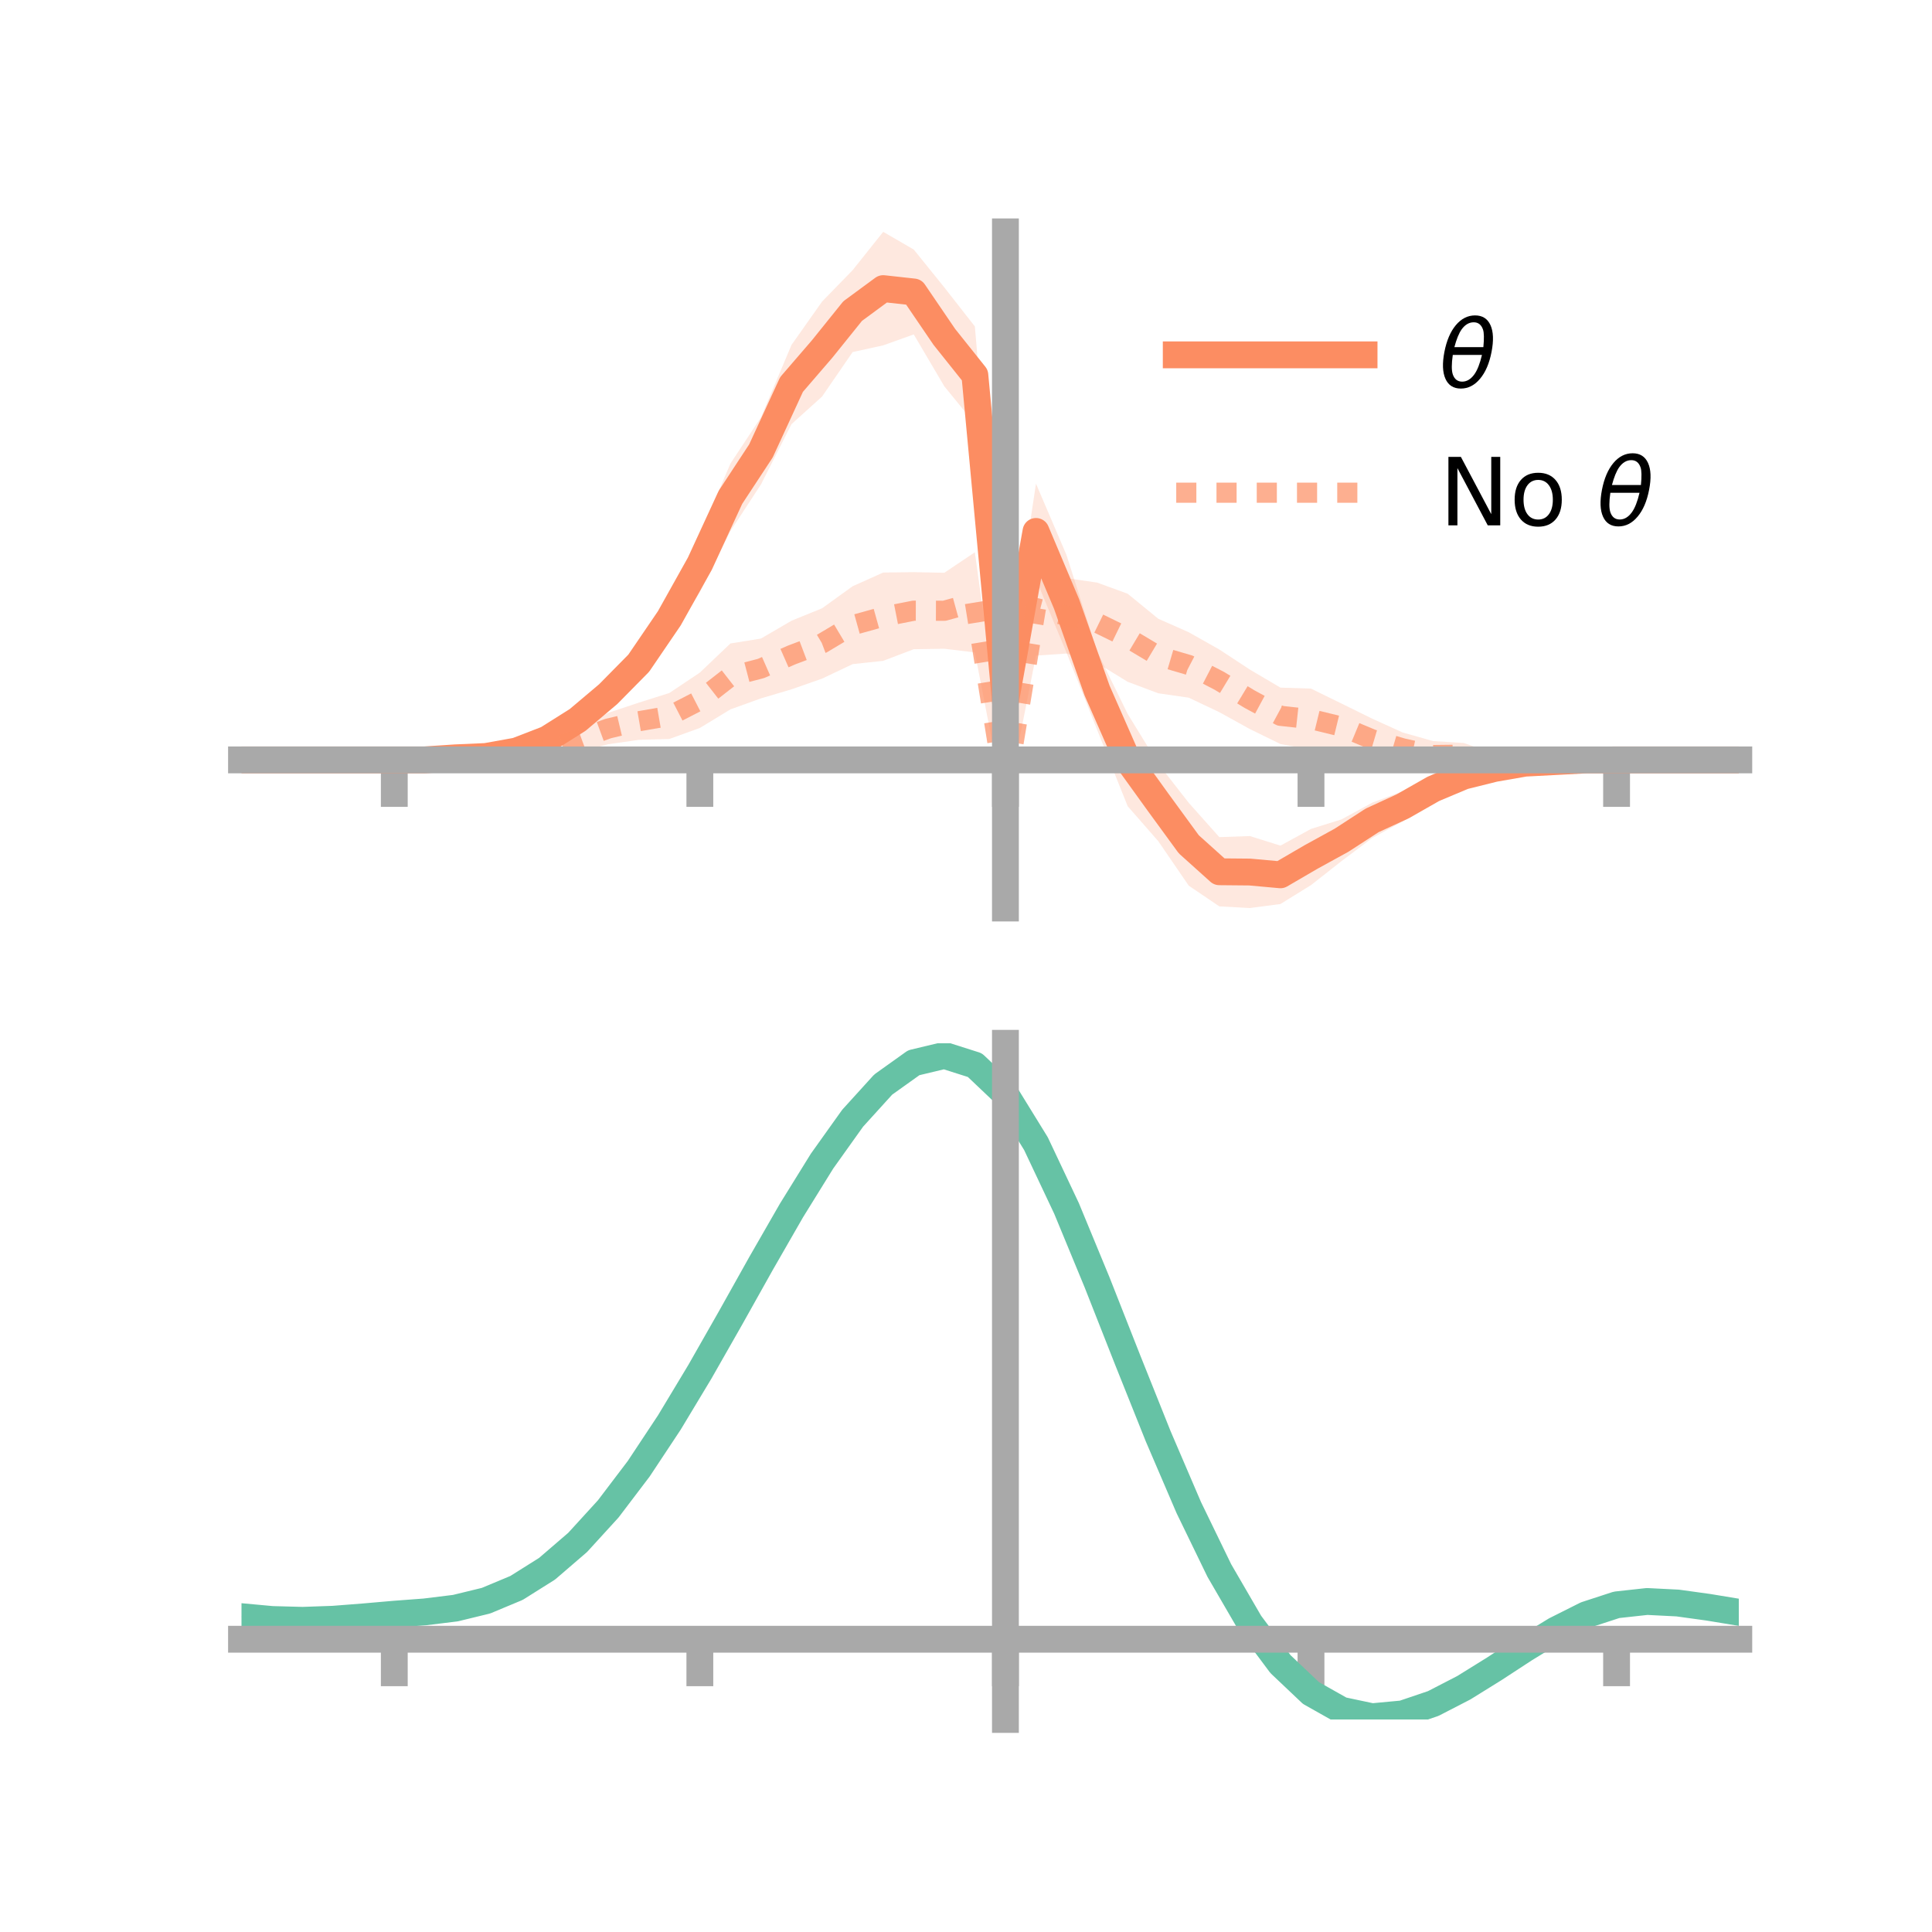<?xml version="1.0" encoding="utf-8" standalone="no"?>
<!DOCTYPE svg PUBLIC "-//W3C//DTD SVG 1.1//EN"
  "http://www.w3.org/Graphics/SVG/1.1/DTD/svg11.dtd">
<!-- Created with matplotlib (https://matplotlib.org/) -->
<svg height="144pt" version="1.1" viewBox="0 0 144 144" width="144pt" xmlns="http://www.w3.org/2000/svg" xmlns:xlink="http://www.w3.org/1999/xlink">
 <defs>
  <style type="text/css">*{stroke-linecap:butt;stroke-linejoin:round;}</style>
 </defs>
 <g id="figure_1">
  <g id="patch_1">
   <path d="M 0 144 
L 144 144 
L 144 0 
L 0 0 
z
" style="fill:none;"/>
  </g>
  <g id="axes_1">
   <g id="patch_2">
    <path d="M 18 67.68 
L 129.6 67.68 
L 129.6 17.28 
L 18 17.28 
z
" style="fill:none;"/>
   </g>
   <g id="PolyCollection_1">
    <path clip-path="url(#p1a90f7c163)" d="M 18 56.639 
L 18 56.639 
L 20.278 56.639 
L 22.555 56.639 
L 24.833 56.639 
L 27.11 56.639 
L 29.388 56.639 
L 31.665 56.575 
L 33.943 56.244 
L 36.22 56 
L 38.498 55.501 
L 40.776 54.222 
L 43.053 52.492 
L 45.331 50.705 
L 47.608 48.097 
L 49.886 44.372 
L 52.163 39.893 
L 54.441 34.556 
L 56.718 31.104 
L 58.996 25.706 
L 61.273 22.478 
L 63.551 20.135 
L 65.829 17.28 
L 68.106 18.599 
L 70.384 21.422 
L 72.661 24.332 
L 74.939 51.158 
L 77.216 36.049 
L 79.494 41.375 
L 81.771 48.559 
L 84.049 53.21 
L 86.327 56.924 
L 88.604 59.84 
L 90.882 62.395 
L 93.159 62.315 
L 95.437 63.029 
L 97.714 61.783 
L 99.992 61.071 
L 102.269 59.831 
L 104.547 58.974 
L 106.824 57.681 
L 109.102 56.955 
L 111.38 56.817 
L 113.657 56.552 
L 115.935 56.542 
L 118.212 56.56 
L 120.49 56.639 
L 122.767 56.639 
L 125.045 56.639 
L 127.322 56.639 
L 129.6 56.639 
L 129.6 56.639 
L 129.6 56.639 
L 127.322 56.639 
L 125.045 56.639 
L 122.767 56.639 
L 120.49 56.639 
L 118.212 56.727 
L 115.935 56.984 
L 113.657 57.214 
L 111.38 57.741 
L 109.102 58.737 
L 106.824 59.924 
L 104.547 61.227 
L 102.269 62.465 
L 99.992 64.18 
L 97.714 65.971 
L 95.437 67.38 
L 93.159 67.68 
L 90.882 67.556 
L 88.604 66.015 
L 86.327 62.693 
L 84.049 60.088 
L 81.771 54.387 
L 79.494 48.649 
L 77.216 43.171 
L 74.939 53.411 
L 72.661 31.587 
L 70.384 28.793 
L 68.106 24.925 
L 65.829 25.741 
L 63.551 26.24 
L 61.273 29.556 
L 58.996 31.611 
L 56.718 36.106 
L 54.441 39.586 
L 52.163 44.133 
L 49.886 47.801 
L 47.608 50.762 
L 45.331 52.772 
L 43.053 54.83 
L 40.776 55.966 
L 38.498 56.448 
L 36.22 56.768 
L 33.943 56.725 
L 31.665 56.699 
L 29.388 56.639 
L 27.11 56.639 
L 24.833 56.639 
L 22.555 56.639 
L 20.278 56.639 
L 18 56.639 
z
" style="fill:#fc8d62;fill-opacity:0.2;"/>
   </g>
   <g id="PolyCollection_2">
    <path clip-path="url(#p1a90f7c163)" d="M 18 56.639 
L 18 56.639 
L 20.278 56.639 
L 22.555 56.639 
L 24.833 56.639 
L 27.11 56.639 
L 29.388 56.639 
L 31.665 56.562 
L 33.943 56.335 
L 36.22 55.925 
L 38.498 55.307 
L 40.776 55.063 
L 43.053 54.229 
L 45.331 53.131 
L 47.608 52.374 
L 49.886 51.653 
L 52.163 50.131 
L 54.441 47.96 
L 56.718 47.594 
L 58.996 46.264 
L 61.273 45.338 
L 63.551 43.695 
L 65.829 42.674 
L 68.106 42.644 
L 70.384 42.691 
L 72.661 41.163 
L 74.939 57.66 
L 77.216 41.773 
L 79.494 43.091 
L 81.771 43.422 
L 84.049 44.252 
L 86.327 46.115 
L 88.604 47.125 
L 90.882 48.41 
L 93.159 49.907 
L 95.437 51.251 
L 97.714 51.324 
L 99.992 52.439 
L 102.269 53.562 
L 104.547 54.596 
L 106.824 55.236 
L 109.102 55.378 
L 111.38 56.182 
L 113.657 56.279 
L 115.935 56.448 
L 118.212 56.553 
L 120.49 56.639 
L 122.767 56.639 
L 125.045 56.639 
L 127.322 56.639 
L 129.6 56.639 
L 129.6 56.639 
L 129.6 56.639 
L 127.322 56.639 
L 125.045 56.639 
L 122.767 56.639 
L 120.49 56.64 
L 118.212 56.735 
L 115.935 56.861 
L 113.657 57.127 
L 111.38 57.258 
L 109.102 57.122 
L 106.824 57.317 
L 104.547 56.96 
L 102.269 56.649 
L 99.992 55.877 
L 97.714 55.88 
L 95.437 55.456 
L 93.159 54.341 
L 90.882 53.082 
L 88.604 52.002 
L 86.327 51.673 
L 84.049 50.817 
L 81.771 49.418 
L 79.494 48.71 
L 77.216 48.863 
L 74.939 60.369 
L 72.661 48.628 
L 70.384 48.354 
L 68.106 48.389 
L 65.829 49.255 
L 63.551 49.5 
L 61.273 50.581 
L 58.996 51.378 
L 56.718 52.053 
L 54.441 52.873 
L 52.163 54.258 
L 49.886 55.08 
L 47.608 55.144 
L 45.331 55.473 
L 43.053 56.054 
L 40.776 56.58 
L 38.498 56.568 
L 36.22 56.725 
L 33.943 56.77 
L 31.665 56.7 
L 29.388 56.639 
L 27.11 56.639 
L 24.833 56.639 
L 22.555 56.639 
L 20.278 56.639 
L 18 56.639 
z
" style="fill:#fc8d62;fill-opacity:0.2;"/>
   </g>
   <g id="matplotlib.axis_1">
    <g id="xtick_1">
     <g id="line2d_1">
      <defs>
       <path d="M 0 0 
L 0 3.5 
" id="mc60d49ed20" style="stroke:#a9a9a9;stroke-width:2;"/>
      </defs>
      <g>
       <use style="fill:#a9a9a9;stroke:#a9a9a9;stroke-width:2;" x="29.388" xlink:href="#mc60d49ed20" y="56.639"/>
      </g>
     </g>
    </g>
    <g id="xtick_2">
     <g id="line2d_2">
      <g>
       <use style="fill:#a9a9a9;stroke:#a9a9a9;stroke-width:2;" x="52.163" xlink:href="#mc60d49ed20" y="56.639"/>
      </g>
     </g>
    </g>
    <g id="xtick_3">
     <g id="line2d_3">
      <g>
       <use style="fill:#a9a9a9;stroke:#a9a9a9;stroke-width:2;" x="74.939" xlink:href="#mc60d49ed20" y="56.639"/>
      </g>
     </g>
    </g>
    <g id="xtick_4">
     <g id="line2d_4">
      <g>
       <use style="fill:#a9a9a9;stroke:#a9a9a9;stroke-width:2;" x="97.714" xlink:href="#mc60d49ed20" y="56.639"/>
      </g>
     </g>
    </g>
    <g id="xtick_5">
     <g id="line2d_5">
      <g>
       <use style="fill:#a9a9a9;stroke:#a9a9a9;stroke-width:2;" x="120.49" xlink:href="#mc60d49ed20" y="56.639"/>
      </g>
     </g>
    </g>
   </g>
   <g id="matplotlib.axis_2"/>
   <g id="line2d_6">
    <path clip-path="url(#p1a90f7c163)" d="M 18 56.639 
L 20.278 56.639 
L 22.555 56.639 
L 24.833 56.639 
L 27.11 56.639 
L 29.388 56.639 
L 31.665 56.637 
L 33.943 56.484 
L 36.22 56.384 
L 38.498 55.974 
L 40.776 55.094 
L 43.053 53.661 
L 45.331 51.738 
L 47.608 49.429 
L 49.886 46.086 
L 52.163 42.013 
L 54.441 37.071 
L 56.718 33.605 
L 58.996 28.659 
L 61.273 26.017 
L 63.551 23.187 
L 65.829 21.511 
L 68.106 21.762 
L 70.384 25.108 
L 72.661 27.96 
L 74.939 52.285 
L 77.216 39.61 
L 79.494 45.012 
L 81.771 51.473 
L 84.049 56.649 
L 86.327 59.809 
L 88.604 62.928 
L 90.882 64.976 
L 93.159 64.997 
L 95.437 65.204 
L 97.714 63.877 
L 99.992 62.625 
L 102.269 61.148 
L 104.547 60.1 
L 106.824 58.802 
L 109.102 57.846 
L 111.38 57.279 
L 113.657 56.883 
L 115.935 56.763 
L 118.212 56.643 
L 120.49 56.639 
L 122.767 56.639 
L 125.045 56.639 
L 127.322 56.639 
L 129.6 56.639 
" style="fill:none;stroke:#fc8d62;stroke-linecap:square;stroke-width:2;"/>
   </g>
   <g id="line2d_7">
    <path clip-path="url(#p1a90f7c163)" d="M 18 56.639 
L 20.278 56.639 
L 22.555 56.639 
L 24.833 56.639 
L 27.11 56.639 
L 29.388 56.639 
L 31.665 56.631 
L 33.943 56.553 
L 36.22 56.325 
L 38.498 55.937 
L 40.776 55.822 
L 43.053 55.141 
L 45.331 54.302 
L 47.608 53.759 
L 49.886 53.367 
L 52.163 52.195 
L 54.441 50.417 
L 56.718 49.824 
L 58.996 48.821 
L 61.273 47.96 
L 63.551 46.598 
L 65.829 45.965 
L 68.106 45.517 
L 70.384 45.523 
L 72.661 44.895 
L 74.939 59.015 
L 77.216 45.318 
L 79.494 45.901 
L 81.771 46.42 
L 84.049 47.534 
L 86.327 48.894 
L 88.604 49.564 
L 90.882 50.746 
L 93.159 52.124 
L 95.437 53.353 
L 97.714 53.602 
L 99.992 54.158 
L 102.269 55.105 
L 104.547 55.778 
L 106.824 56.277 
L 109.102 56.25 
L 111.38 56.72 
L 113.657 56.703 
L 115.935 56.654 
L 118.212 56.644 
L 120.49 56.639 
L 122.767 56.639 
L 125.045 56.639 
L 127.322 56.639 
L 129.6 56.639 
" style="fill:none;stroke:#fc8d62;stroke-dasharray:1.5,1.5;stroke-dashoffset:0;stroke-opacity:0.7;stroke-width:1.5;"/>
   </g>
   <g id="patch_3">
    <path d="M 74.939 67.68 
L 74.939 17.28 
" style="fill:none;stroke:#a9a9a9;stroke-linecap:square;stroke-linejoin:miter;stroke-width:2;"/>
   </g>
   <g id="patch_4">
    <path d="M 129.6 67.68 
L 129.6 17.28 
" style="fill:none;"/>
   </g>
   <g id="patch_5">
    <path d="M 18 56.639 
L 129.6 56.639 
" style="fill:none;stroke:#a9a9a9;stroke-linecap:square;stroke-linejoin:miter;stroke-width:2;"/>
   </g>
   <g id="patch_6">
    <path d="M 18 17.28 
L 129.6 17.28 
" style="fill:none;"/>
   </g>
   <g id="legend_1">
    <g id="line2d_8">
     <path d="M 87.67 26.449 
L 101.67 26.449 
" style="fill:none;stroke:#fc8d62;stroke-linecap:square;stroke-width:2;"/>
    </g>
    <g id="line2d_9"/>
    <g id="text_1">
     <!-- $\theta$ -->
     <g transform="translate(107.27 28.899)scale(0.07 -0.07)">
      <defs>
       <path d="M 45.516 34.672 
L 14.453 34.672 
Q 12.359 20.062 14.5 13.875 
Q 17.188 6.25 24.469 6.25 
Q 31.781 6.25 37.359 13.922 
Q 42.234 20.656 45.516 34.672 
z
M 47.016 42.969 
Q 48.344 56.844 46.625 61.719 
Q 43.953 69.438 36.766 69.438 
Q 29.297 69.438 23.828 61.812 
Q 19.531 55.672 16.156 42.969 
z
M 38.188 76.766 
Q 49.906 76.766 54.594 66.406 
Q 59.281 56.109 55.719 37.844 
Q 52.203 19.625 43.453 9.281 
Q 34.766 -1.125 23.047 -1.125 
Q 11.281 -1.125 6.641 9.281 
Q 2 19.625 5.516 37.844 
Q 9.078 56.109 17.719 66.406 
Q 26.422 76.766 38.188 76.766 
z
" id="DejaVuSans-Oblique-952"/>
      </defs>
      <use transform="translate(0 0.234)" xlink:href="#DejaVuSans-Oblique-952"/>
     </g>
    </g>
    <g id="line2d_10">
     <path d="M 87.67 36.724 
L 101.67 36.724 
" style="fill:none;stroke:#fc8d62;stroke-dasharray:1.5,1.5;stroke-dashoffset:0;stroke-opacity:0.7;stroke-width:1.5;"/>
    </g>
    <g id="line2d_11"/>
    <g id="text_2">
     <!-- No $\theta$ -->
     <g transform="translate(107.27 39.174)scale(0.07 -0.07)">
      <defs>
       <path d="M 9.812 72.906 
L 23.094 72.906 
L 55.422 11.922 
L 55.422 72.906 
L 64.984 72.906 
L 64.984 0 
L 51.703 0 
L 19.391 60.984 
L 19.391 0 
L 9.812 0 
z
" id="DejaVuSans-78"/>
       <path d="M 30.609 48.391 
Q 23.391 48.391 19.188 42.75 
Q 14.984 37.109 14.984 27.297 
Q 14.984 17.484 19.156 11.844 
Q 23.344 6.203 30.609 6.203 
Q 37.797 6.203 41.984 11.859 
Q 46.188 17.531 46.188 27.297 
Q 46.188 37.016 41.984 42.703 
Q 37.797 48.391 30.609 48.391 
z
M 30.609 56 
Q 42.328 56 49.016 48.375 
Q 55.719 40.766 55.719 27.297 
Q 55.719 13.875 49.016 6.219 
Q 42.328 -1.422 30.609 -1.422 
Q 18.844 -1.422 12.172 6.219 
Q 5.516 13.875 5.516 27.297 
Q 5.516 40.766 12.172 48.375 
Q 18.844 56 30.609 56 
z
" id="DejaVuSans-111"/>
       <path id="DejaVuSans-32"/>
      </defs>
      <use transform="translate(0 0.234)" xlink:href="#DejaVuSans-78"/>
      <use transform="translate(74.805 0.234)" xlink:href="#DejaVuSans-111"/>
      <use transform="translate(135.986 0.234)" xlink:href="#DejaVuSans-32"/>
      <use transform="translate(167.773 0.234)" xlink:href="#DejaVuSans-Oblique-952"/>
     </g>
    </g>
   </g>
  </g>
  <g id="axes_2">
   <g id="patch_7">
    <path d="M 18 128.16 
L 129.6 128.16 
L 129.6 77.76 
L 18 77.76 
z
" style="fill:none;"/>
   </g>
   <g id="PolyCollection_3">
    <path clip-path="url(#pd368d89240)" d="M 18 120.537 
L 18 120.459 
L 20.278 120.678 
L 22.555 120.739 
L 24.833 120.652 
L 27.11 120.466 
L 29.388 120.259 
L 31.665 120.083 
L 33.943 119.796 
L 36.22 119.237 
L 38.498 118.277 
L 40.776 116.825 
L 43.053 114.83 
L 45.331 112.284 
L 47.608 109.217 
L 49.886 105.699 
L 52.163 101.83 
L 54.441 97.74 
L 56.718 93.584 
L 58.996 89.535 
L 61.273 85.783 
L 63.551 82.527 
L 65.829 79.971 
L 68.106 78.316 
L 70.384 77.76 
L 72.661 78.494 
L 74.939 80.686 
L 77.216 84.43 
L 79.494 89.32 
L 81.771 94.907 
L 84.049 100.773 
L 86.327 106.552 
L 88.604 111.941 
L 90.882 116.709 
L 93.159 120.689 
L 95.437 123.786 
L 97.714 125.968 
L 99.992 127.263 
L 102.269 127.75 
L 104.547 127.543 
L 106.824 126.784 
L 109.102 125.626 
L 111.38 124.234 
L 113.657 122.772 
L 115.935 121.399 
L 118.212 120.27 
L 120.49 119.533 
L 122.767 119.286 
L 125.045 119.407 
L 127.322 119.732 
L 129.6 120.119 
L 129.6 120.222 
L 129.6 120.222 
L 127.322 119.858 
L 125.045 119.552 
L 122.767 119.443 
L 120.49 119.698 
L 118.212 120.446 
L 115.935 121.603 
L 113.657 123.019 
L 111.38 124.53 
L 109.102 125.967 
L 106.824 127.159 
L 104.547 127.941 
L 102.269 128.16 
L 99.992 127.683 
L 97.714 126.41 
L 95.437 124.278 
L 93.159 121.268 
L 90.882 117.408 
L 88.604 112.789 
L 86.327 107.564 
L 84.049 101.956 
L 81.771 96.256 
L 79.494 90.82 
L 77.216 86.059 
L 74.939 82.414 
L 72.661 80.283 
L 70.384 79.57 
L 68.106 80.107 
L 65.829 81.703 
L 63.551 84.166 
L 61.273 87.295 
L 58.996 90.896 
L 56.718 94.776 
L 54.441 98.753 
L 52.163 102.663 
L 49.886 106.359 
L 47.608 109.721 
L 45.331 112.654 
L 43.053 115.098 
L 40.776 117.023 
L 38.498 118.436 
L 36.22 119.376 
L 33.943 119.925 
L 31.665 120.202 
L 29.388 120.367 
L 27.11 120.558 
L 24.833 120.726 
L 22.555 120.799 
L 20.278 120.738 
L 18 120.537 
z
" style="fill:#66c2a5;fill-opacity:0.2;"/>
   </g>
   <g id="matplotlib.axis_3">
    <g id="xtick_6">
     <g id="line2d_12">
      <g>
       <use style="fill:#a9a9a9;stroke:#a9a9a9;stroke-width:2;" x="29.388" xlink:href="#mc60d49ed20" y="122.18"/>
      </g>
     </g>
    </g>
    <g id="xtick_7">
     <g id="line2d_13">
      <g>
       <use style="fill:#a9a9a9;stroke:#a9a9a9;stroke-width:2;" x="52.163" xlink:href="#mc60d49ed20" y="122.18"/>
      </g>
     </g>
    </g>
    <g id="xtick_8">
     <g id="line2d_14">
      <g>
       <use style="fill:#a9a9a9;stroke:#a9a9a9;stroke-width:2;" x="74.939" xlink:href="#mc60d49ed20" y="122.18"/>
      </g>
     </g>
    </g>
    <g id="xtick_9">
     <g id="line2d_15">
      <g>
       <use style="fill:#a9a9a9;stroke:#a9a9a9;stroke-width:2;" x="97.714" xlink:href="#mc60d49ed20" y="122.18"/>
      </g>
     </g>
    </g>
    <g id="xtick_10">
     <g id="line2d_16">
      <g>
       <use style="fill:#a9a9a9;stroke:#a9a9a9;stroke-width:2;" x="120.49" xlink:href="#mc60d49ed20" y="122.18"/>
      </g>
     </g>
    </g>
   </g>
   <g id="matplotlib.axis_4"/>
   <g id="line2d_17">
    <path clip-path="url(#pd368d89240)" d="M 18 120.498 
L 20.278 120.708 
L 22.555 120.769 
L 24.833 120.689 
L 27.11 120.512 
L 29.388 120.313 
L 31.665 120.142 
L 33.943 119.861 
L 36.22 119.307 
L 38.498 118.356 
L 40.776 116.924 
L 43.053 114.964 
L 45.331 112.469 
L 47.608 109.469 
L 49.886 106.029 
L 52.163 102.247 
L 54.441 98.247 
L 56.718 94.18 
L 58.996 90.215 
L 61.273 86.539 
L 63.551 83.346 
L 65.829 80.837 
L 68.106 79.211 
L 70.384 78.665 
L 72.661 79.388 
L 74.939 81.55 
L 77.216 85.244 
L 79.494 90.07 
L 81.771 95.582 
L 84.049 101.364 
L 86.327 107.058 
L 88.604 112.365 
L 90.882 117.059 
L 93.159 120.978 
L 95.437 124.032 
L 97.714 126.189 
L 99.992 127.473 
L 102.269 127.955 
L 104.547 127.742 
L 106.824 126.971 
L 109.102 125.796 
L 111.38 124.382 
L 113.657 122.895 
L 115.935 121.501 
L 118.212 120.358 
L 120.49 119.615 
L 122.767 119.365 
L 125.045 119.48 
L 127.322 119.795 
L 129.6 120.17 
" style="fill:none;stroke:#66c2a5;stroke-linecap:square;stroke-width:2;"/>
   </g>
   <g id="patch_8">
    <path d="M 74.939 128.16 
L 74.939 77.76 
" style="fill:none;stroke:#a9a9a9;stroke-linecap:square;stroke-linejoin:miter;stroke-width:2;"/>
   </g>
   <g id="patch_9">
    <path d="M 129.6 128.16 
L 129.6 77.76 
" style="fill:none;"/>
   </g>
   <g id="patch_10">
    <path d="M 18 122.18 
L 129.6 122.18 
" style="fill:none;stroke:#a9a9a9;stroke-linecap:square;stroke-linejoin:miter;stroke-width:2;"/>
   </g>
   <g id="patch_11">
    <path d="M 18 77.76 
L 129.6 77.76 
" style="fill:none;"/>
   </g>
  </g>
 </g>
 <defs>
  <clipPath id="p1a90f7c163">
   <rect height="50.4" width="111.6" x="18" y="17.28"/>
  </clipPath>
  <clipPath id="pd368d89240">
   <rect height="50.4" width="111.6" x="18" y="77.76"/>
  </clipPath>
 </defs>
</svg>
